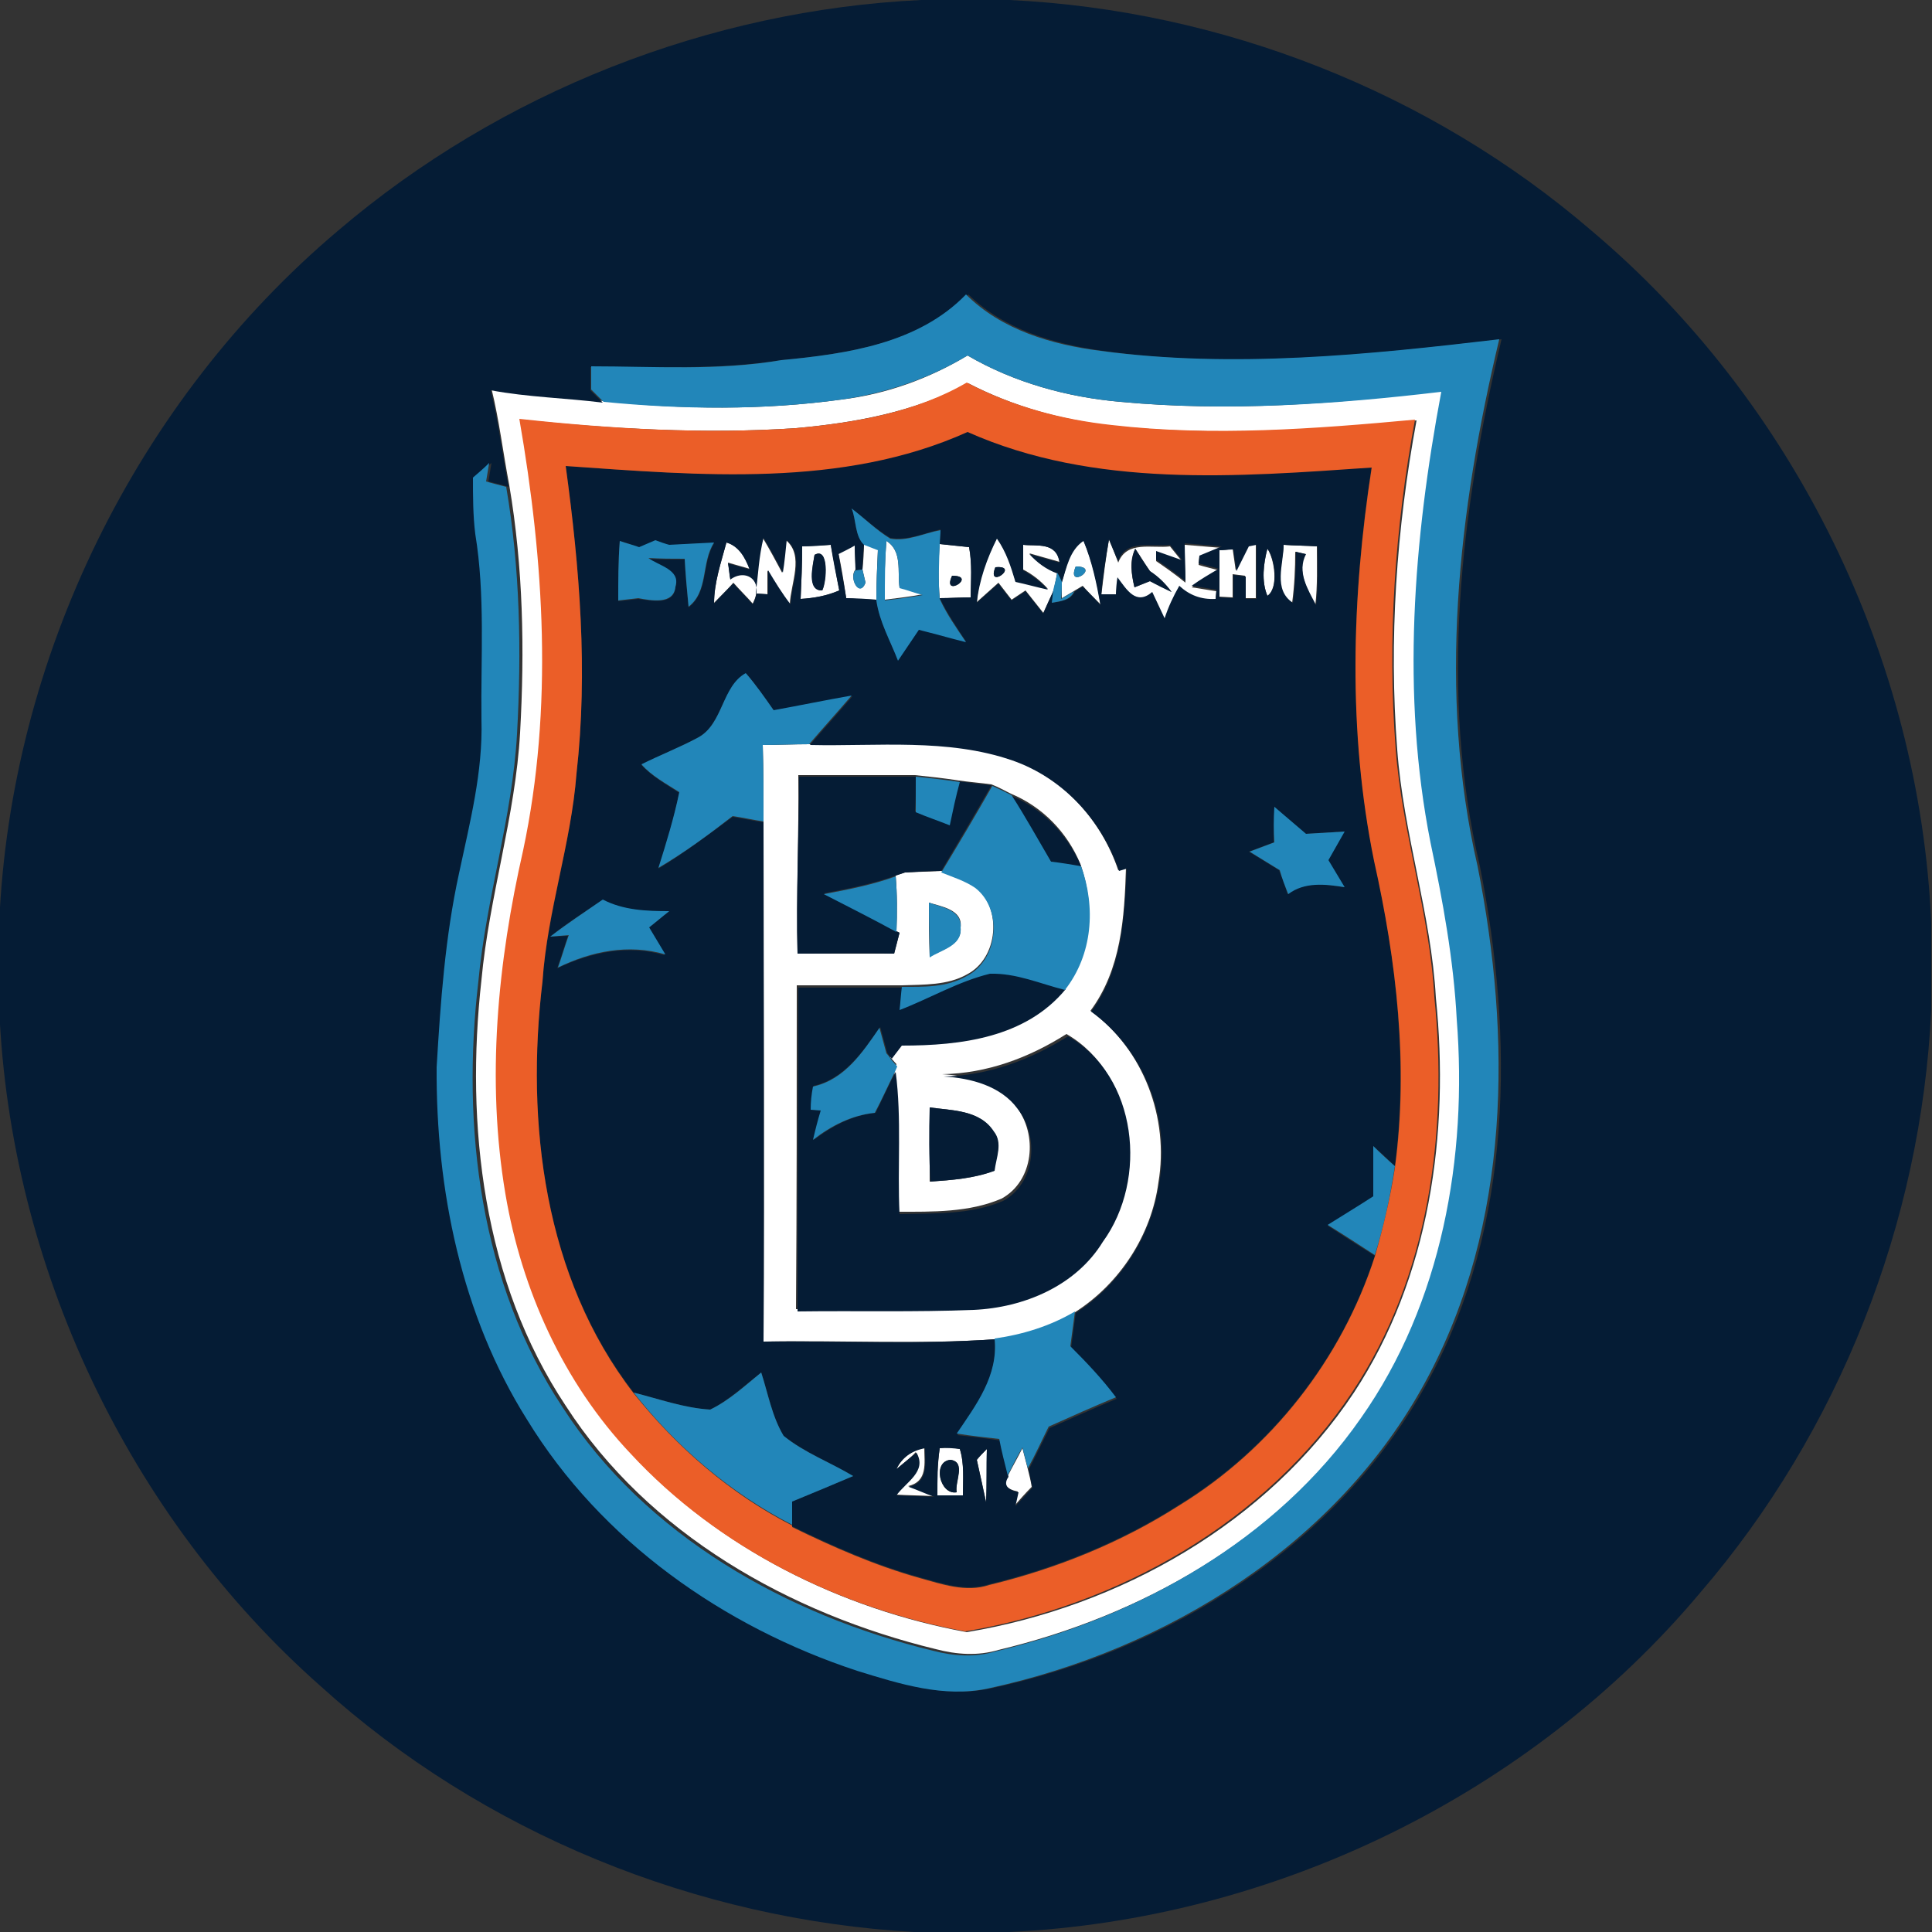 <?xml version="1.0" encoding="utf-8"?>
<!-- Generator: Adobe Illustrator 26.0.3, SVG Export Plug-In . SVG Version: 6.00 Build 0)  -->
<svg version="1.1" id="Layer_1" xmlns="http://www.w3.org/2000/svg" xmlns:xlink="http://www.w3.org/1999/xlink" x="0px" y="0px"
	 viewBox="0 0 250 250" style="enable-background:new 0 0 250 250;" xml:space="preserve">
<rect x="0" y="0" width="250" height="250" fill="#333333" stroke="none"/>
<style type="text/css">
	.st0{fill:#FFFFFF;}
	.st1{fill:#051C35;}
	.st2{fill:#2286B9;}
	.st3{fill:#EB5E28;}
</style>
<g id="_x23_ffffffff">
	<path class="st0" d="M108.9,51.7c5.8-0.7,11.3-2.7,16.3-5.7c6,3.5,12.9,5.4,19.8,6c13.9,1.3,28,0.3,41.9-1.5
		c-3.6,19.2-5.2,39-1.4,58.3c1.6,7.5,3,15.2,3.4,22.9c1.4,17.9-1.9,36.8-12.4,51.6c-11.1,15.8-28.8,25.8-47.3,30.2
		c-2.7,0.8-5.4,0.6-8.1-0.1c-18.9-4.6-37.2-14.9-47.9-31.5c-10.7-16.1-13-36.3-10.9-55.1c1-10.8,4.4-21.2,5-32
		c0.6-10.7,0.4-21.4-1.4-32c-0.8-4.2-1.3-8.4-2.3-12.5c4.8,0.9,9.7,1,14.5,1.6C88.3,53,98.7,53.1,108.9,51.7 M103,55.4
		c-11.9,0.8-23.8,0.1-35.6-1.1c3.2,18.4,4.4,37.4,0.5,55.8c-3.3,14.6-4.8,29.8-2.3,44.5c2.1,12.4,7.5,24.4,16.2,33.6
		c11.3,12.2,27,20,43.3,23c19.8-3.3,38.9-14.1,50.1-31c9.8-14.9,12.4-33.6,10.6-51.1c-0.6-10.8-4.2-21.2-5-32.1
		c-1.1-14.2-0.1-28.6,2.5-42.6c-13,1.2-26.2,2.1-39.2,0.7c-6.6-0.7-13-2.5-18.8-5.5C118.4,53.3,110.7,54.7,103,55.4z"/>
	<path class="st0" d="M94,70.2c1.6,0.4,2.4,1.9,3,3.4c-0.7-0.2-2.1-0.6-2.8-0.8c0.1,0.5,0.2,1.6,0.3,2.1c2-1.5,4.5,0.1,2.9,3.2
		c-0.6-0.7-1.9-2-2.5-2.7c-0.6,0.7-1.9,2-2.5,2.6C92.4,75.4,93.3,72.8,94,70.2z"/>
	<path class="st0" d="M103.8,70.7c1.2-0.1,2.4-0.1,3.7-0.2c0.4,2,0.7,3.9,1.1,5.9c-1.6,0.7-3.3,1-5,1.1
		C103.7,75.3,103.8,73,103.8,70.7 M105.4,71.8c-0.2,1.3-1,4.7,1,4.6C106.9,75.3,107.3,70.7,105.4,71.8z"/>
	<path class="st0" d="M132.4,70.5c1.7,0.2,4.3-0.4,4.7,2.2c-1-0.3-2.9-0.8-3.9-1.1c1,1.2,2.2,2,3.6,2.5c-0.1,0.7-0.3,1.4-0.4,2.1
		c-0.3,0.8-1,2.3-1.4,3.1c-0.8-1-1.5-1.9-2.3-2.9c-0.6,0.4-1.2,0.8-1.8,1.2c-0.4-0.5-1.3-1.7-1.7-2.2c-0.7,0.6-2.1,1.9-2.8,2.5
		c0.2-2.9,1.3-5.7,2.6-8.3c1.2,1.7,1.9,3.6,2.4,5.6c1.4,0.3,2.8,0.6,4.2,1c-0.9-1-2-1.9-3.2-2.5C132.4,72.7,132.4,71.6,132.4,70.5
		 M128.8,73.4C127.6,76.4,132.1,73.1,128.8,73.4z"/>
	<path class="st0" d="M143.5,69.8c0.3,0.7,0.9,2.2,1.2,3c1.1-2.9,4.4-1.8,6.7-2.1c0.4,0.5,1.2,1.5,1.6,2c-0.9-0.3-2.5-0.9-3.4-1.2
		l0,1.1c1.3,0.9,2.6,1.8,3.8,2.8c-0.1-1.6-0.1-3.2-0.1-4.9c1.2,0.1,3.6,0.3,4.8,0.4c-0.7,0.3-2.2,0.9-2.9,1.2l-0.1,1
		c0.6,0.2,1.9,0.5,2.6,0.7c-1.2,0.6-2.4,1.3-3.5,2.2c0.8,0.1,2.4,0.4,3.2,0.5l-0.1,1.2c-1.9,0.1-3.4-0.5-4.7-1.7
		c-0.7,1.3-1.3,2.7-1.9,4.2c-0.5-1.1-1.1-2.3-1.6-3.4c-2.2,1.7-3.3-0.3-4.5-1.9c0,0.5-0.1,1.7-0.2,2.2l-1.9,0
		C142.8,74.5,143.1,72.1,143.5,69.8 M146.9,71c-0.8,1.6-0.5,3.3-0.1,5c0.5-0.2,1.5-0.6,2-0.8c0.7,0.3,2.1,1,2.8,1.4
		c-0.8-1.1-1.7-1.9-2.8-2.7C148.1,72.9,147.6,72,146.9,71z"/>
	<path class="st0" d="M166.1,70.5c1.4,0.1,2.9,0.1,4.3,0.2c0,2.5,0.1,5.1-0.2,7.6c-1-2-2.4-4.3-1.3-6.6l-1.3-0.3
		c0,2.2-0.1,4.4-0.4,6.6C164.6,76.3,166,73,166.1,70.5z"/>
	<path class="st0" d="M97.8,76.8c0.2-2.4,0.3-4.8,0.9-7.2c0.9,1.5,1.7,3,2.5,4.5c0.1-1,0.3-3.1,0.5-4.2c2.4,2,0.6,5.6,0.5,8.3
		c-1-1.4-2-2.9-2.9-4.4c0,0.8,0,2.3,0,3.1L97.8,76.8z"/>
	<path class="st0" d="M108.5,71.6c0.5-0.3,1.6-0.8,2.1-1.1c0,0.8,0.1,2.4,0.1,3.2c-0.9,1,0.5,3.7,1.3,1.7c-0.1-0.4-0.3-1.3-0.4-1.7
		c0.1-0.8,0.2-2.5,0.2-3.3l1.8,0.7c-0.1,2.2-0.2,4.3-0.2,6.5c-1,0-2.9-0.1-3.9-0.2C109.2,75.4,108.9,73.5,108.5,71.6z"/>
	<path class="st0" d="M114.7,70c2.1,1.3,1.4,4,1.7,6c0.8,0.2,2.2,0.7,3,0.9c-1.6,0.3-3.3,0.5-4.9,0.7
		C114.4,75.1,114.5,72.6,114.7,70z"/>
	<path class="st0" d="M121.6,77.4c-0.2-2.3-0.2-4.7,0-7c1,0.1,2.9,0.3,3.8,0.4c0.4,2.1,0.3,4.3,0.2,6.5
		C124.3,77.3,123,77.4,121.6,77.4 M123.4,72.4C123.7,72.7,123.7,72.7,123.4,72.4 M123.2,74.5C121.8,77.5,126.6,74.5,123.2,74.5z"/>
	<path class="st0" d="M137.4,75.3c0.6-1.9,0.9-4.2,2.8-5.4c1.1,2.7,1.8,5.5,2.2,8.3c-0.6-0.6-1.8-1.8-2.3-2.4l-1,0.6l-1.7,1
		C137.4,76.9,137.4,75.8,137.4,75.3 M139.2,73.3C137.9,76.4,142.6,73.3,139.2,73.3z"/>
	<path class="st0" d="M157.8,71.2c0.4,0,1.3-0.1,1.7-0.2c0.1,0.7,0.3,2.1,0.4,2.8c0.4-0.8,1.2-2.4,1.6-3.2l1-0.2c0,2.3,0,4.6,0,7
		l-1.4,0c0-0.7,0-2.2,0-2.9l-1.6-0.2c0,0.8,0,2.3,0,3l-1.8-0.1C157.8,75.3,157.8,73.2,157.8,71.2z"/>
	<path class="st0" d="M164,71c0.9,1.3,1.5,5.1,0,6.1C163.2,75.2,163.5,72.9,164,71z"/>
	<path class="st0" d="M98.7,96.4c2,0,4-0.1,6-0.1c8.7,0.2,17.8-0.9,26.2,2c6.6,2.2,11.6,7.8,13.8,14.3l1-0.3
		c-0.2,6.4-0.6,13.1-4.6,18.5c6.9,5,10.2,13.9,8.8,22.2c-0.9,6.8-5,13.1-10.8,16.8c-3.1,1.9-6.7,3-10.4,3.5
		c-9.9,0.7-19.9,0.1-29.9,0.3c0.1-22.4,0-44.8,0-67.2C98.8,103,98.8,99.7,98.7,96.4 M103.2,123.4c4.2,0,8.3,0,12.5,0
		c0.2-0.7,0.5-2,0.7-2.7l-0.4-0.2c0.1-2.4,0.1-4.8-0.1-7.2c0.3-0.1,0.9-0.3,1.2-0.4c1.6-0.1,3.1-0.1,4.7-0.2c1.5,0.6,3,1.1,4.4,2
		c3.5,2.8,3,9.3-1.1,11.4c-2.5,1.4-5.5,1.3-8.4,1.4c-4.5,0-9,0-13.6,0c0,14,0,28-0.1,41.9c7.6-0.1,15.2,0.1,22.8-0.2
		c6.5-0.3,13.2-3.1,16.7-8.8c5.8-8.1,4.5-21.4-4.5-26.6c-4.9,3.1-10.3,5.1-16.1,5.2c3.5,0.2,7.4,1.2,9.6,4.2
		c2.8,3.6,2.3,9.6-1.9,11.9c-4.2,1.8-8.9,1.7-13.4,1.7c-0.3-6.1,0.3-12.3-0.5-18.4l0.3-0.7l-0.8-0.9c0.3-0.4,1-1.3,1.3-1.7
		c7.6,0,16-1.1,21.2-7.3c3.6-4.6,4-10.6,2.1-16c-1.7-4.1-4.9-7.4-9-9.1c-0.8-0.4-1.7-0.9-2.5-1.2c-1.4-0.2-2.8-0.3-4.2-0.5
		c-1.9-0.3-3.8-0.5-5.7-0.7c-5,0-10.1,0-15.1,0C103.4,108.1,103,115.8,103.2,123.4 M120.2,116.8c0,2.3,0,4.7,0.1,7
		c1.5-0.9,4.2-1.5,4-3.8C124.6,117.7,121.8,117.3,120.2,116.8 M120.3,143.3c0,3.2,0,6.4,0,9.6c2.8-0.2,5.7-0.4,8.3-1.4
		c0.2-1.7,1.2-3.6-0.1-5.1C126.8,143.6,123.1,143.7,120.3,143.3z"/>
	<path class="st0" d="M116,190.1c0.7-1.5,2-2.4,3.6-2.8c0,2,0.5,4.4-2.1,5c1.1,0.4,2.2,0.8,3.3,1.3c-1.6-0.1-3.3-0.1-4.9-0.2
		c1.2-1.7,4-3.1,2.6-5.5C117.9,188.6,116.6,189.6,116,190.1z"/>
	<path class="st0" d="M121.6,187.4c0.9-0.1,1.8-0.1,2.6,0.1c0.6,1.9,0.4,4,0.4,6c-1.1,0-2.2,0-3.3,0
		C121.2,191.5,121.3,189.5,121.6,187.4 M123.8,193.1c-0.3-1.3,1.2-3.9-0.8-4.2C120.6,189.1,121.6,193.5,123.8,193.1z"/>
	<path class="st0" d="M126.4,188.9c0.3-0.4,1-1.1,1.3-1.4c0,2.3,0,4.6-0.1,6.9C127.2,192.5,126.8,190.7,126.4,188.9z"/>
	<path class="st0" d="M130.4,191c0.6-1.2,1.3-2.4,1.9-3.6c0.2,0.7,0.5,2,0.7,2.7c0.2,0.8,0.4,1.6,0.5,2.3c-0.8,0.8-1.5,1.6-2.2,2.4
		c0.1-0.5,0.3-1.4,0.4-1.8C130.2,192.7,129.7,192,130.4,191z"/>
</g>
<g id="_x23_051c35ff">
	<path class="st1" d="M119.2,0h11.4c27.5,1.3,54.5,11.9,75.4,29.9c26.2,22.1,42.4,55.3,43.9,89.5v11.3
		c-1.3,27.5-11.9,54.5-29.9,75.4c-22,26.2-55.2,42.3-89.4,43.9h-12.3c-28.2-1.6-55.8-12.8-76.8-31.8c-24.9-22-40.2-54.4-41.6-87.6
		v-11.3c1.5-34.2,17.7-67.4,43.9-89.5C64.8,11.9,91.8,1.3,119.2,0 M101.1,46.6c-8.2,1.3-16.4,0.8-24.7,0.9c0,1,0,2,0,3
		c0.4,0.4,1.2,1.2,1.6,1.6c-4.8-0.6-9.7-0.7-14.5-1.6c1,4.1,1.5,8.3,2.3,12.5c-0.6-0.2-1.9-0.5-2.6-0.7c0.1-0.6,0.3-1.8,0.4-2.4
		c-0.7,0.6-1.4,1.2-2.1,1.9c0,2.4,0,4.9,0.3,7.3c1.3,7.9,0.7,16,0.8,24c0.2,6.8-1.5,13.3-2.9,19.9c-1.8,8.2-2.5,16.7-2.9,25.1
		c-0.1,15.8,3.1,32.1,11.7,45.6c9.6,15.6,25.4,26.8,42.7,32.5c5.4,1.7,11.1,3.5,16.9,2.3c23.1-4.9,45.2-18.6,56.7-39.8
		c11-20.2,11.1-44.5,6.7-66.6c-5.3-22.5-2.5-45.9,2.8-68.2c-17.1,2-34.5,3.9-51.6,1.5c-6.3-0.9-12.7-2.7-17.4-7.3
		C118.8,44.5,109.5,45.8,101.1,46.6z"/>
	<path class="st1" d="M73.2,60.3c17.3,1.2,35.8,2.8,52-4.6c16.4,7.3,34.9,5.8,52.3,4.6c-2.6,16.8-3.1,34.1,0.3,50.9
		c2.9,13,4.4,26.4,2.7,39.7c-0.7-0.7-2.1-2-2.8-2.6c0,2.2,0,4.4,0,6.6c-2,1.2-3.9,2.4-5.9,3.7c2,1.3,4,2.6,6.1,3.9
		c-4.3,13.3-13.4,24.9-25.3,32.2c-7.5,4.8-15.9,8.2-24.6,10.3c-3,1-6.1-0.1-9-0.9c-5.7-1.6-11.2-4-16.5-6.6v-0.2c0-0.8,0-2.3,0-3
		c2.6-1.1,5.3-2.2,7.9-3.3c-3-1.8-6.2-3-9-5.2c-1.5-2.5-2-5.5-2.9-8.2c-2.2,1.7-4.2,3.6-6.6,4.8c-3.4-0.2-6.6-1.4-9.9-2.2
		c-11.6-15-14-34.9-11.8-53.3c0.7-9.1,3.7-17.8,4.4-26.9C76.1,86.8,75,73.5,73.2,60.3 M110.2,65.8c0.6,1.4,0.4,3.6,1.6,4.6
		c-0.1,0.8-0.2,2.5-0.2,3.3l-0.9,0.1c0-0.8-0.1-2.4-0.1-3.2c-0.5,0.3-1.5,0.8-2.1,1.1c0.3,1.9,0.7,3.8,1,5.7c1,0,2.9,0.1,3.9,0.2
		c0.4,2.8,1.8,5.2,2.8,7.8c0.9-1.3,1.8-2.6,2.7-4c2,0.6,4.1,1.1,6.1,1.6c-1.2-1.8-2.4-3.6-3.4-5.6c1.3,0,2.7-0.1,4-0.1
		c0-2.2,0.2-4.3-0.2-6.5c-1-0.1-2.9-0.3-3.8-0.4c0-0.5,0.1-1.4,0.1-1.9c-2.1,0.5-4.3,1.5-6.5,1.1C113.5,68.6,111.9,67.1,110.2,65.8
		 M80.2,70C80,72.6,80,75.2,80,77.8c0.9-0.1,1.7-0.2,2.6-0.3c1.6,0.2,4.6,0.9,4.8-1.5c0.7-2.2-2.2-2.7-3.5-3.7
		c1.6,0.1,3.1,0.1,4.7,0.1c0.1,2.1,0.3,4.2,0.5,6.2c2.6-2,1.7-5.7,3.3-8.3c-2,0-3.9,0.1-5.8,0.3c-0.5-0.2-1.4-0.5-1.8-0.6
		c-0.5,0.2-1.6,0.7-2.1,0.9C81.8,70.5,81,70.2,80.2,70 M94,70.2c-0.7,2.6-1.6,5.2-1.6,7.9c0.6-0.7,1.9-2,2.5-2.6
		c0.6,0.7,1.9,2,2.5,2.7c1.6-3.1-0.9-4.7-2.9-3.2c-0.1-0.5-0.2-1.6-0.3-2.1c0.7,0.2,2.1,0.6,2.8,0.8C96.4,72.1,95.6,70.7,94,70.2
		 M103.8,70.7c0,2.3-0.1,4.6-0.2,6.8c1.7-0.1,3.4-0.4,5-1.1c-0.4-2-0.8-3.9-1.1-5.9C106.3,70.6,105.1,70.7,103.8,70.7 M132.4,70.5
		c0,1.1,0,2.2,0,3.3c1.2,0.7,2.3,1.5,3.2,2.5c-1.4-0.3-2.8-0.7-4.2-1c-0.6-2-1.2-3.9-2.4-5.6c-1.3,2.6-2.3,5.4-2.6,8.3
		c0.7-0.6,2.1-1.9,2.8-2.5c0.4,0.6,1.3,1.7,1.7,2.2c0.6-0.4,1.2-0.8,1.8-1.2c0.8,1,1.5,1.9,2.3,2.9c0.3-0.8,1-2.3,1.4-3.1l-0.2,1.7
		c1.1-0.2,2.4-0.3,2.9-1.5l1-0.6c0.6,0.6,1.8,1.8,2.3,2.4c-0.5-2.8-1.1-5.7-2.2-8.3c-1.8,1.2-2.2,3.5-2.8,5.4
		c-0.2-0.3-0.5-0.9-0.6-1.2c-1.4-0.5-2.6-1.4-3.6-2.5c1,0.3,2.9,0.8,3.9,1.1C136.7,70.1,134.2,70.7,132.4,70.5 M143.5,69.8
		c-0.4,2.3-0.8,4.7-1,7.1l1.9,0c0-0.5,0.1-1.7,0.2-2.2c1.2,1.6,2.4,3.7,4.5,1.9c0.5,1.1,1.1,2.3,1.6,3.4c0.5-1.5,1.1-2.8,1.9-4.2
		c1.3,1.2,2.8,1.8,4.7,1.7l0.1-1.2c-0.8-0.1-2.4-0.4-3.2-0.5c1.1-0.8,2.3-1.5,3.5-2.2c-0.6-0.2-1.9-0.5-2.6-0.7l0.1-1
		c0.7-0.3,2.2-0.9,2.9-1.2c-1.2-0.1-3.6-0.3-4.8-0.4c0,1.6,0.1,3.2,0.1,4.9c-1.2-1-2.5-1.9-3.8-2.8l0-1.1c0.9,0.3,2.5,0.9,3.4,1.2
		c-0.4-0.5-1.2-1.5-1.6-2c-2.4,0.3-5.7-0.8-6.7,2.1C144.4,72,143.8,70.5,143.5,69.8 M166.1,70.5c0,2.5-1.4,5.8,1.2,7.5
		c0.3-2.2,0.4-4.4,0.4-6.6l1.3,0.3c-1.2,2.3,0.2,4.5,1.3,6.6c0.3-2.5,0.2-5.1,0.2-7.6C168.9,70.6,167.5,70.6,166.1,70.5 M97.8,76.8
		l1.6,0.1c0-0.8,0-2.3,0-3.1c0.9,1.5,1.8,3,2.9,4.4c0.1-2.7,1.9-6.2-0.5-8.3c-0.1,1-0.3,3.1-0.5,4.2c-0.8-1.5-1.6-3-2.5-4.5
		C98.2,72,98.1,74.4,97.8,76.8 M157.8,71.2c0,2,0,4.1,0,6.1l1.8,0.1c0-0.8,0-2.3,0-3l1.6,0.2c0,0.7,0,2.2,0,2.9l1.4,0
		c0-2.3,0-4.6,0-7l-1,0.2c-0.4,0.8-1.2,2.4-1.6,3.2c-0.1-0.7-0.3-2.1-0.4-2.8C159.1,71.1,158.2,71.2,157.8,71.2 M164,71
		c-0.5,1.9-0.8,4.2,0,6.1C165.5,76.1,165,72.3,164,71 M90.4,95.4C88,96.7,85.4,97.7,83,99c1.4,1.5,3.2,2.5,4.9,3.6
		c-0.7,3.3-1.6,6.5-2.7,9.8c3.3-2,6.5-4.4,9.6-6.7c1.3,0.2,2.6,0.5,4,0.7c0,22.4,0.1,44.8,0,67.2c9.9-0.1,19.9,0.4,29.9-0.3
		c0.5,4.8-2.4,8.6-4.8,12.4c1.8,0.2,3.6,0.4,5.5,0.7c0.4,1.6,0.7,3.1,1.1,4.7c-0.7,1-0.2,1.7,1.3,2c-0.1,0.4-0.3,1.4-0.4,1.8
		c0.7-0.8,1.5-1.6,2.2-2.4c-0.2-0.8-0.3-1.6-0.5-2.3c0.9-1.8,1.8-3.6,2.7-5.4c2.9-1.3,5.8-2.6,8.7-3.8c-1.8-2.3-3.8-4.5-5.9-6.6
		c0.2-1.5,0.4-3,0.6-4.5c5.8-3.7,9.8-10,10.8-16.8c1.5-8.3-1.9-17.2-8.8-22.2c4-5.4,4.3-12.1,4.6-18.5l-1,0.3
		c-2.2-6.5-7.2-12-13.8-14.3c-8.4-2.9-17.5-1.8-26.2-2c1.8-2.1,3.7-4.2,5.5-6.3c-3.4,0.6-6.7,1.2-10.1,1.9c-1.2-1.6-2.3-3.3-3.6-4.8
		C93.4,88.8,93.5,93.7,90.4,95.4 M164.9,104.4c0,1.5-0.1,3.1-0.1,4.6c-1.1,0.4-2.1,0.8-3.2,1.2c1.3,0.8,2.6,1.6,3.9,2.4
		c0.4,1,0.8,2,1.1,3.1c2.1-1.7,4.8-1.3,7.3-0.9c-0.7-1.2-1.4-2.3-2.1-3.5c0.7-1.2,1.4-2.5,2.1-3.7c-1.7,0.1-3.3,0.2-5,0.3
		C167.6,106.7,166.2,105.6,164.9,104.4 M71.2,121.2l2.3-0.1c-0.5,1.4-0.9,2.8-1.4,4.2c4.4-2.1,9.2-3.1,13.9-1.7
		c-0.7-1.2-1.4-2.3-2.1-3.5c0.8-0.7,1.7-1.4,2.6-2.1c-2.9,0.1-5.9-0.1-8.6-1.5C75.7,118,73.4,119.4,71.2,121.2 M116,190.1
		c0.6-0.5,1.9-1.6,2.6-2.1c1.4,2.4-1.4,3.8-2.6,5.5c1.6,0.1,3.2,0.1,4.9,0.2c-1.1-0.4-2.2-0.9-3.3-1.3c2.6-0.6,2.1-3.1,2.1-5
		C118,187.7,116.7,188.6,116,190.1 M121.6,187.4c-0.3,2-0.3,4.1-0.3,6.1c1.1,0,2.2,0,3.3,0c0-2,0.2-4.1-0.4-6
		C123.3,187.4,122.4,187.3,121.6,187.4 M126.4,188.9c0.4,1.8,0.8,3.7,1.2,5.5c0.1-2.3,0-4.6,0.1-6.9
		C127.4,187.8,126.7,188.5,126.4,188.9z"/>
	<path class="st1" d="M105.4,71.8c1.9-1.1,1.6,3.5,1,4.6C104.3,76.5,105.2,73.1,105.4,71.8z"/>
	<path class="st1" d="M123.4,72.4C123.7,72.7,123.7,72.7,123.4,72.4z"/>
	<path class="st1" d="M146.9,71c0.6,1,1.2,1.9,1.9,2.9c1.1,0.7,2,1.6,2.8,2.7c-0.7-0.3-2.1-1-2.8-1.4c-0.5,0.2-1.5,0.6-2,0.8
		C146.4,74.3,146.2,72.6,146.9,71z"/>
	<path class="st1" d="M128.8,73.4C132.1,73.1,127.6,76.4,128.8,73.4z"/>
	<path class="st1" d="M123.2,74.5C126.6,74.5,121.8,77.5,123.2,74.5z"/>
	<path class="st1" d="M103.2,123.4c-0.2-7.6,0.2-15.3,0.2-22.9c5,0,10.1,0,15.1,0c0,1.5,0,3-0.1,4.5c1.5,0.6,3,1.1,4.4,1.7
		c0.4-1.9,0.8-3.7,1.3-5.6c1.4,0.2,2.8,0.4,4.2,0.5c-2.1,3.7-4.3,7.4-6.5,11.1c-1.6,0-3.1,0.1-4.7,0.2c-0.3,0.1-0.9,0.3-1.2,0.4
		c-3,1.1-6.2,1.7-9.3,2.3c3.1,1.6,6.3,3.3,9.4,4.9l0.4,0.2c-0.2,0.7-0.5,2-0.7,2.7C111.5,123.3,107.3,123.4,103.2,123.4z"/>
	<path class="st1" d="M130.9,103c4.1,1.7,7.3,5.1,9,9.1c-1-0.1-2.9-0.4-3.9-0.6C134.3,108.7,132.7,105.8,130.9,103z"/>
	<path class="st1" d="M116.5,130.6c3.9-1.6,7.6-3.7,11.7-4.7c3.3-0.1,6.5,1.3,9.7,2.1c-5.2,6.3-13.6,7.3-21.2,7.3
		c-0.3,0.4-1,1.3-1.3,1.7c-0.2-0.2-0.5-0.6-0.6-0.8c-0.2-0.8-0.7-2.5-0.9-3.3c-2.2,3.1-4.6,6.7-8.6,7.6c-0.1,1-0.2,2.1-0.3,3.1
		l1.3,0.1c-0.3,1.3-0.6,2.5-1,3.8c2.4-1.8,5-3.2,8-3.5c0.9-1.8,1.7-3.6,2.6-5.3c0.8,6.1,0.2,12.3,0.5,18.4c4.5-0.1,9.2,0.1,13.4-1.7
		c4.2-2.3,4.7-8.3,1.9-11.9c-2.2-3-6.1-4-9.6-4.2c5.8-0.1,11.3-2.2,16.1-5.2c9,5.1,10.4,18.5,4.5,26.6c-3.5,5.7-10.2,8.5-16.7,8.8
		c-7.6,0.3-15.2,0.1-22.8,0.2c0-14,0.1-27.9,0.1-41.9c4.5,0,9,0,13.6,0C116.7,128.4,116.5,129.9,116.5,130.6z"/>
	<path class="st1" d="M120.3,143.3c2.8,0.4,6.5,0.3,8.3,3.1c1.2,1.5,0.3,3.4,0.1,5.1c-2.7,1-5.5,1.2-8.3,1.4
		C120.2,149.7,120.2,146.5,120.3,143.3z"/>
	<path class="st1" d="M123.8,193.1c-2.2,0.4-3.2-4-0.8-4.2C125.1,189.2,123.5,191.8,123.8,193.1z"/>
</g>
<g id="_x23_2286b9ff">
	<path class="st2" d="M101.1,46.6c8.4-0.8,17.7-2.1,23.9-8.5c4.6,4.6,11.1,6.5,17.4,7.3c17.2,2.3,34.6,0.5,51.6-1.5
		c-5.3,22.2-8,45.7-2.8,68.2c4.4,22.1,4.3,46.3-6.7,66.6c-11.4,21.1-33.5,34.8-56.7,39.8c-5.7,1.2-11.4-0.6-16.9-2.3
		c-17.3-5.7-33.1-16.8-42.7-32.5c-8.5-13.5-11.8-29.8-11.7-45.6c0.5-8.4,1.1-16.9,2.9-25.1c1.4-6.6,3.1-13.1,2.9-19.9
		c-0.1-8,0.5-16.1-0.8-24c-0.3-2.4-0.3-4.9-0.3-7.3c0.7-0.6,1.4-1.2,2.1-1.9c-0.1,0.6-0.3,1.8-0.4,2.4c0.6,0.2,1.9,0.5,2.6,0.7
		c1.8,10.5,2,21.3,1.4,32c-0.6,10.8-4,21.2-5,32c-2.2,18.8,0.2,39,10.9,55.1c10.7,16.6,29,26.9,47.9,31.5c2.7,0.7,5.4,0.9,8.1,0.1
		c18.5-4.4,36.3-14.4,47.3-30.2c10.5-14.9,13.8-33.8,12.4-51.6c-0.4-7.7-1.8-15.3-3.4-22.9c-3.8-19.2-2.2-39.1,1.4-58.3
		C173,52.3,158.9,53.3,145,52c-6.9-0.6-13.8-2.5-19.8-6c-5,3-10.6,4.9-16.3,5.7C98.7,53.1,88.3,53,78.1,52c-0.4-0.4-1.2-1.2-1.6-1.6
		c0-1,0-2,0-3C84.6,47.4,92.9,48,101.1,46.6z"/>
	<path class="st2" d="M110.2,65.8c1.7,1.3,3.2,2.8,5,3.9c2.2,0.4,4.3-0.7,6.5-1.1c0,0.5-0.1,1.4-0.1,1.9c-0.1,2.3-0.2,4.7,0,7
		c0.9,2,2.2,3.8,3.4,5.6c-2-0.5-4.1-1.1-6.1-1.6c-0.9,1.3-1.8,2.7-2.7,4c-1-2.6-2.4-5-2.8-7.8c0-2.1,0.1-4.3,0.2-6.5l-1.8-0.7
		C110.6,69.4,110.8,67.2,110.2,65.8 M114.7,70c-0.2,2.6-0.2,5.1-0.2,7.7c1.6-0.2,3.3-0.4,4.9-0.7c-0.8-0.2-2.2-0.7-3-0.9
		C116.1,74,116.8,71.3,114.7,70z"/>
	<path class="st2" d="M80.2,70c0.8,0.3,1.7,0.5,2.5,0.8c0.5-0.2,1.6-0.7,2.1-0.9c0.5,0.2,1.4,0.5,1.8,0.6c1.9-0.1,3.9-0.2,5.8-0.3
		c-1.7,2.6-0.7,6.3-3.3,8.3c-0.2-2.1-0.4-4.2-0.5-6.2c-1.6,0-3.1,0-4.7-0.1c1.3,1,4.2,1.5,3.5,3.7c-0.2,2.4-3.2,1.8-4.8,1.5
		c-0.9,0.1-1.7,0.2-2.6,0.3C80,75.2,80,72.6,80.2,70z"/>
	<path class="st2" d="M110.7,73.8l0.9-0.1c0.1,0.4,0.3,1.3,0.4,1.7C111.2,77.5,109.8,74.7,110.7,73.8z"/>
	<path class="st2" d="M139.2,73.3C142.6,73.3,137.9,76.4,139.2,73.3z"/>
	<path class="st2" d="M136.8,74.1c0.2,0.3,0.5,0.9,0.6,1.2c0,0.5,0,1.6-0.1,2.2l1.7-1c-0.5,1.2-1.8,1.3-2.9,1.5l0.2-1.7
		C136.5,75.5,136.7,74.8,136.8,74.1z"/>
	<path class="st2" d="M90.4,95.4c3.2-1.8,3-6.6,6.1-8.3c1.3,1.5,2.5,3.2,3.6,4.8c3.3-0.6,6.7-1.3,10.1-1.9c-1.8,2.1-3.7,4.2-5.5,6.3
		c-2,0-4,0.1-6,0.1c0.1,3.3,0.1,6.6,0.1,9.9c-1.3-0.2-2.6-0.5-4-0.7c-3.1,2.4-6.2,4.7-9.6,6.7c1-3.2,2-6.4,2.7-9.8
		c-1.7-1.1-3.6-2.1-4.9-3.6C85.4,97.7,88,96.7,90.4,95.4z"/>
	<path class="st2" d="M118.5,100.5c1.9,0.2,3.8,0.4,5.7,0.7c-0.5,1.8-0.9,3.7-1.3,5.6c-1.5-0.6-3-1.1-4.4-1.7
		C118.5,103.5,118.5,102,118.5,100.5z"/>
	<path class="st2" d="M128.4,101.7c0.9,0.4,1.7,0.8,2.5,1.2c1.8,2.8,3.4,5.7,5.1,8.6c1,0.1,2.9,0.4,3.9,0.6c1.9,5.3,1.5,11.4-2.1,16
		c-3.2-0.8-6.3-2.2-9.7-2.1c-4.1,1-7.8,3.2-11.7,4.7c0.1-0.8,0.2-2.3,0.3-3c2.8,0,5.8,0.1,8.4-1.4c4.1-2.1,4.7-8.6,1.1-11.4
		c-1.3-0.9-2.9-1.4-4.4-2C124.1,109.1,126.3,105.4,128.4,101.7z"/>
	<path class="st2" d="M164.9,104.4c1.4,1.2,2.7,2.3,4.1,3.5c1.7-0.1,3.3-0.2,5-0.3c-0.7,1.2-1.4,2.5-2.1,3.7
		c0.7,1.2,1.4,2.3,2.1,3.5c-2.5-0.4-5.2-0.7-7.3,0.9c-0.4-1-0.8-2-1.1-3.1c-1.3-0.8-2.6-1.6-3.9-2.4c1.1-0.4,2.1-0.8,3.2-1.2
		C164.8,107.5,164.8,106,164.9,104.4z"/>
	<path class="st2" d="M106.6,115.7c3.2-0.6,6.3-1.2,9.3-2.3c0.2,2.4,0.2,4.8,0.1,7.2C112.9,118.9,109.7,117.3,106.6,115.7z"/>
	<path class="st2" d="M71.2,121.2c2.2-1.7,4.5-3.2,6.8-4.8c2.7,1.4,5.7,1.5,8.6,1.5c-0.9,0.7-1.7,1.4-2.6,2.1
		c0.7,1.2,1.4,2.3,2.1,3.5c-4.8-1.4-9.6-0.4-13.9,1.7c0.5-1.4,0.9-2.8,1.4-4.2L71.2,121.2z"/>
	<path class="st2" d="M120.2,116.8c1.6,0.6,4.3,0.9,4.1,3.3c0.2,2.3-2.5,2.8-4,3.8C120.3,121.4,120.2,119.1,120.2,116.8z"/>
	<path class="st2" d="M105.2,140.6c4.1-0.9,6.4-4.4,8.6-7.6c0.2,0.8,0.7,2.5,0.9,3.3c0.2,0.2,0.5,0.6,0.6,0.8l0.8,0.9l-0.3,0.7
		c-0.9,1.8-1.7,3.6-2.6,5.3c-3,0.3-5.7,1.7-8,3.5c0.3-1.3,0.6-2.5,1-3.8l-1.3-0.1C104.9,142.6,105,141.6,105.2,140.6z"/>
	<path class="st2" d="M177.7,148.3c0.7,0.7,2.1,2,2.8,2.6c-0.6,3.9-1.4,7.8-2.6,11.5c-2-1.3-4-2.6-6.1-3.9c1.9-1.2,3.9-2.4,5.9-3.7
		C177.7,152.7,177.7,150.5,177.7,148.3z"/>
	<path class="st2" d="M128.7,173.2c3.6-0.5,7.2-1.6,10.4-3.5c-0.2,1.5-0.4,3-0.6,4.5c2.1,2.1,4.1,4.2,5.9,6.6
		c-2.9,1.2-5.8,2.5-8.7,3.8c-0.9,1.8-1.7,3.6-2.7,5.4c-0.2-0.7-0.5-2-0.7-2.7c-0.7,1.2-1.3,2.4-1.9,3.6c-0.4-1.6-0.8-3.1-1.1-4.7
		c-1.8-0.2-3.6-0.4-5.5-0.7C126.3,181.8,129.2,178,128.7,173.2z"/>
	<path class="st2" d="M91.9,182.4c2.5-1.2,4.5-3.1,6.6-4.8c0.9,2.8,1.4,5.7,2.9,8.2c2.7,2.2,6,3.4,9,5.2c-2.6,1.1-5.2,2.2-7.9,3.3
		c0,0.8,0,2.3,0,3c-8-4.1-15-10.1-20.5-17.1C85.2,181,88.5,182.2,91.9,182.4z"/>
</g>
<g id="_x23_eb5e28ff">
	<path class="st3" d="M103,55.4c7.6-0.7,15.4-2,22.1-5.9c5.9,3.1,12.3,4.8,18.8,5.5c13,1.5,26.2,0.5,39.2-0.7
		c-2.6,14-3.6,28.4-2.5,42.6c0.8,10.8,4.4,21.2,5,32.1c1.8,17.5-0.7,36.2-10.6,51.1c-11.2,16.9-30.4,27.7-50.1,31
		c-16.3-3-32-10.8-43.3-23c-8.7-9.2-14.1-21.2-16.2-33.6c-2.5-14.8-1-30,2.3-44.5c3.9-18.4,2.7-37.4-0.5-55.8
		C79.2,55.5,91.2,56.2,103,55.4 M73.2,60.3c1.8,13.2,2.9,26.5,1.4,39.8c-0.7,9.1-3.8,17.8-4.4,26.9c-2.2,18.3,0.2,38.3,11.8,53.3
		c5.6,7,12.5,13,20.5,17.1v0.2c5.3,2.6,10.8,5,16.5,6.6c2.9,0.8,6,1.9,9,0.9c8.7-2.1,17.1-5.5,24.6-10.3c11.9-7.3,21-18.9,25.3-32.2
		c1.1-3.8,2-7.6,2.6-11.5c1.8-13.3,0.2-26.7-2.7-39.7c-3.4-16.7-2.9-34.1-0.3-50.9c-17.4,1.2-35.9,2.7-52.3-4.6
		C109,63.2,90.5,61.5,73.2,60.3z"/>
</g>
</svg>
